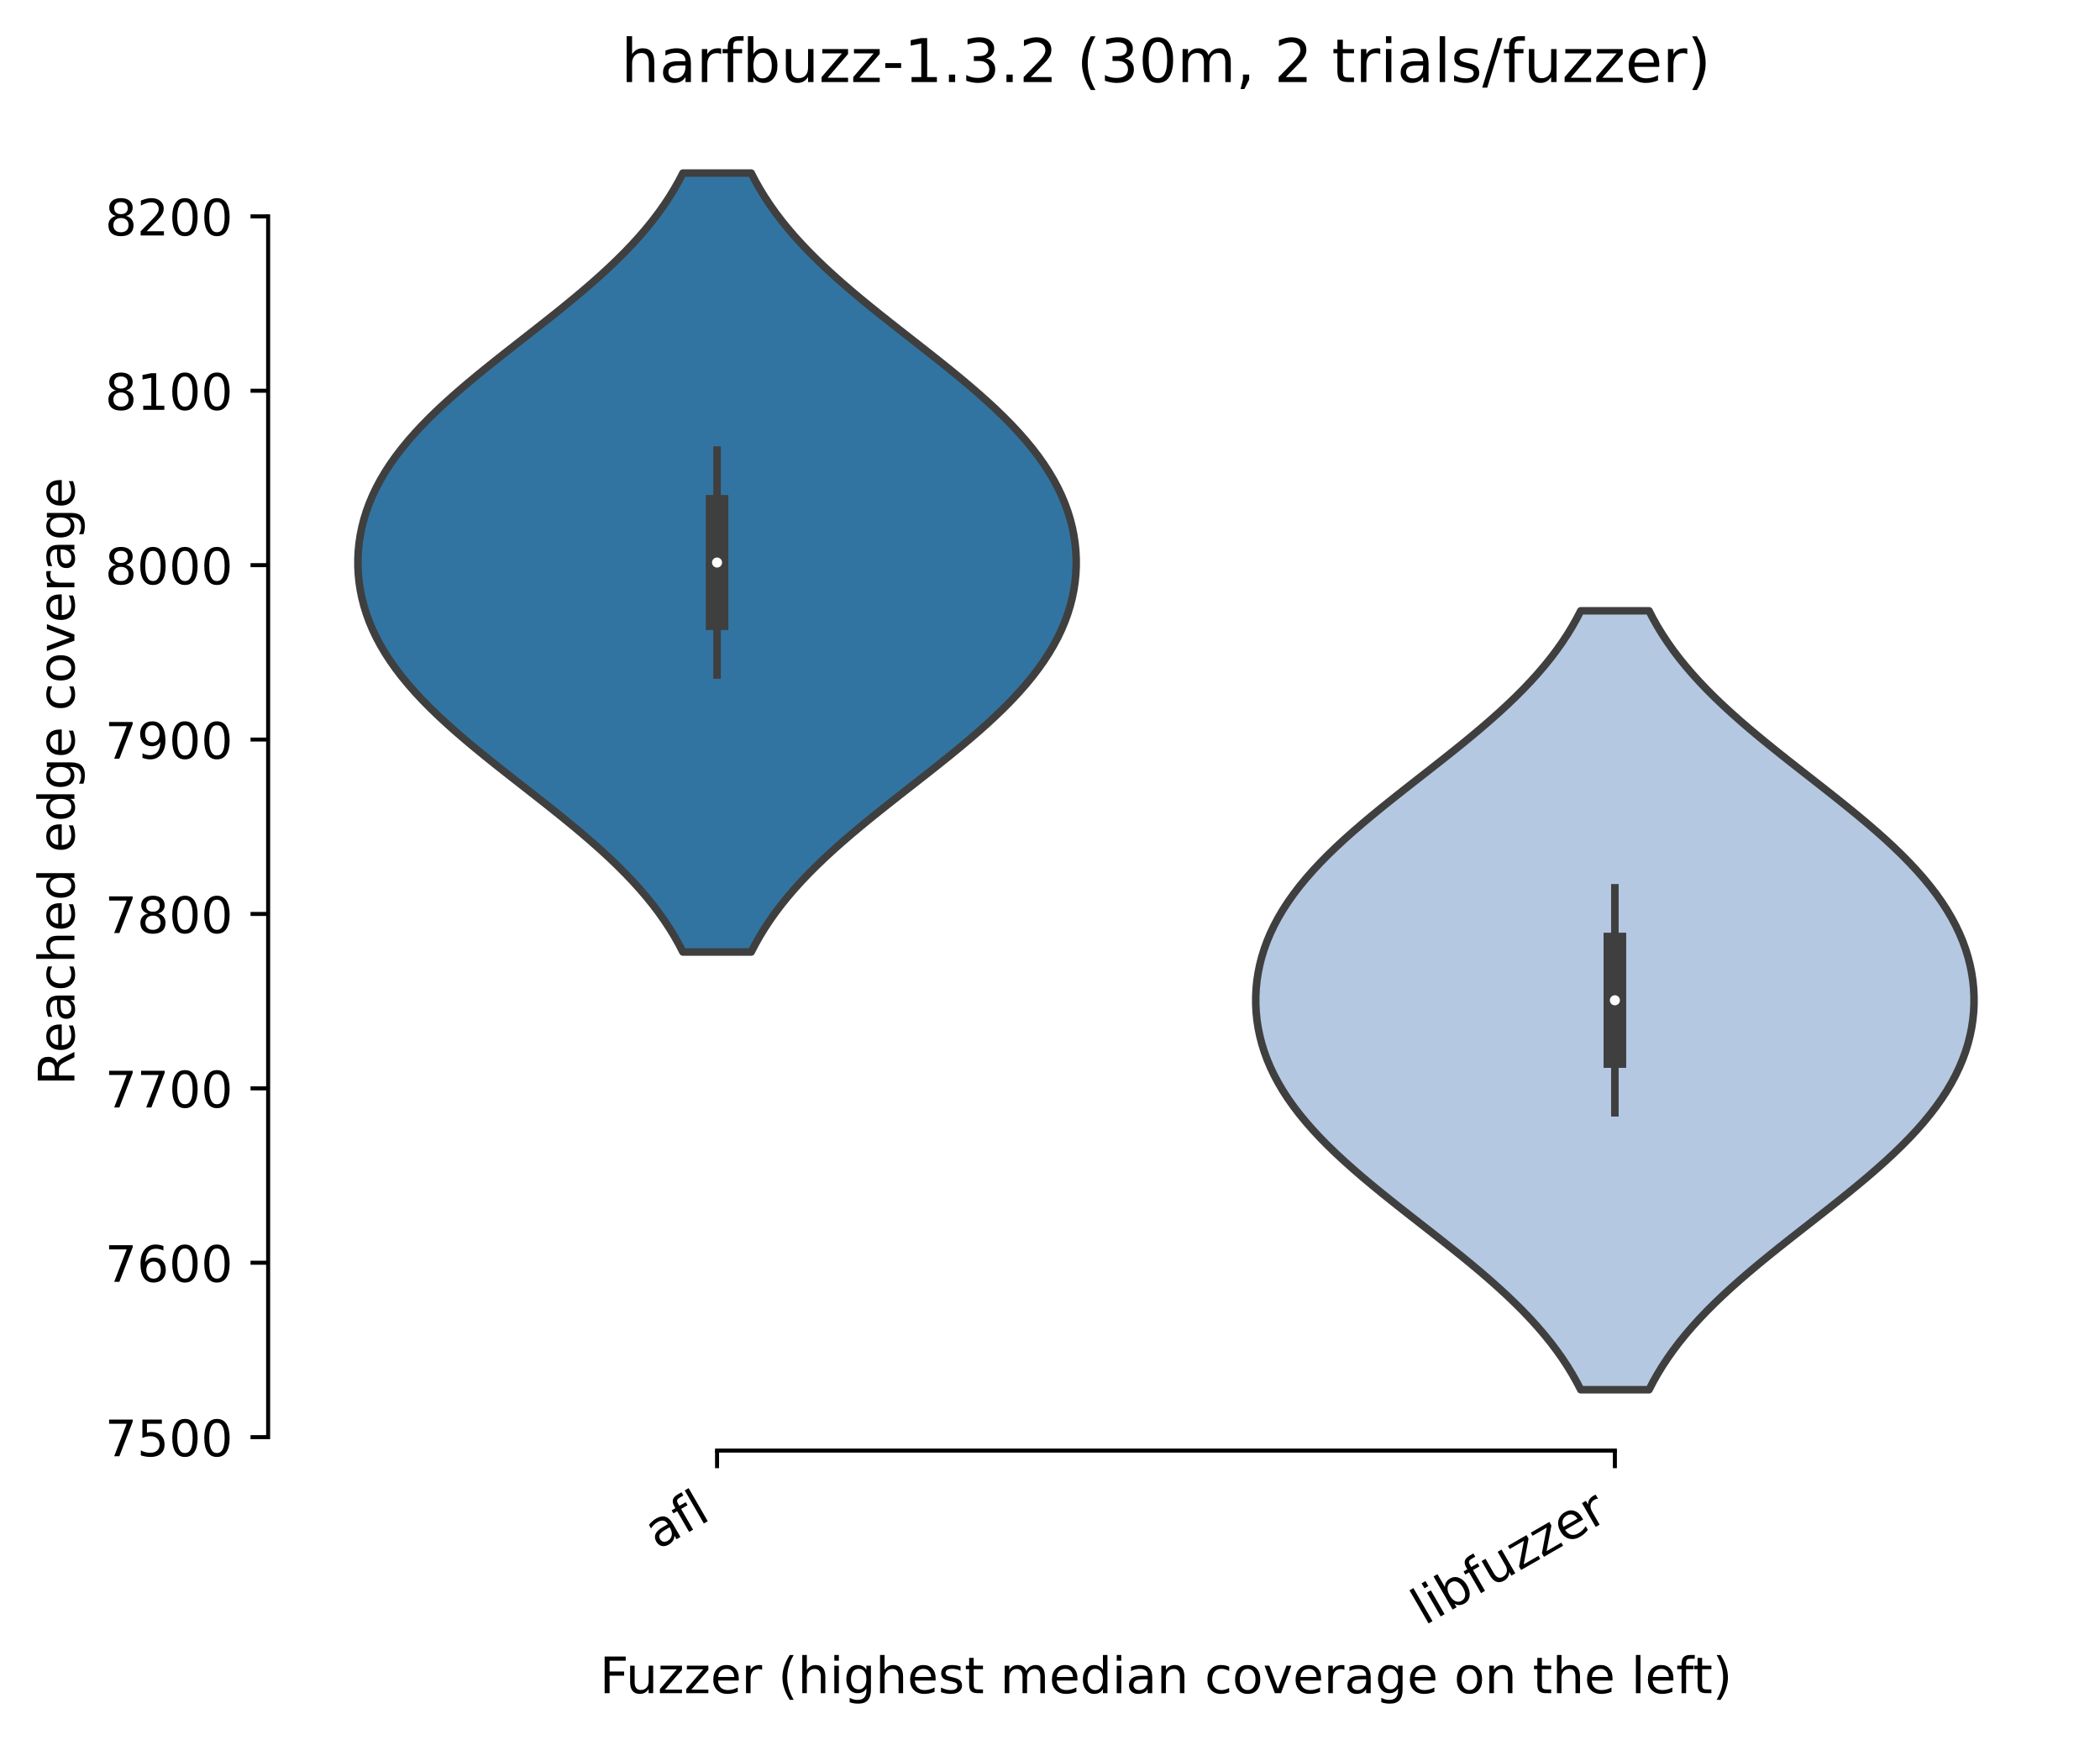 <?xml version="1.0" encoding="utf-8" standalone="no"?>
<!DOCTYPE svg PUBLIC "-//W3C//DTD SVG 1.1//EN"
  "http://www.w3.org/Graphics/SVG/1.1/DTD/svg11.dtd">
<!-- Created with matplotlib (https://matplotlib.org/) -->
<svg height="345.951pt" version="1.1" viewBox="0 0 417.648 345.951" width="417.648pt" xmlns="http://www.w3.org/2000/svg" xmlns:xlink="http://www.w3.org/1999/xlink">
 <defs>
  <style type="text/css">
*{stroke-linecap:butt;stroke-linejoin:round;}
  </style>
 </defs>
 <g id="figure_1">
  <g id="patch_1">
   <path d="M 0 345.951 
L 417.648 345.951 
L 417.648 0 
L 0 0 
z
" style="fill:#ffffff;"/>
  </g>
  <g id="axes_1">
   <g id="patch_2">
    <path d="M 53.328 288.43 
L 410.448 288.43 
L 410.448 22.318 
L 53.328 22.318 
z
" style="fill:#ffffff;"/>
   </g>
   <g id="PolyCollection_1">
    <defs>
     <path d="M 149.401 -156.657 
L 135.816 -156.657 
L 135.003 -158.221 
L 134.12 -159.786 
L 133.164 -161.35 
L 132.132 -162.915 
L 131.024 -164.479 
L 129.839 -166.044 
L 128.575 -167.608 
L 127.234 -169.173 
L 125.815 -170.737 
L 124.322 -172.301 
L 122.755 -173.866 
L 121.119 -175.43 
L 119.417 -176.995 
L 117.654 -178.559 
L 115.836 -180.124 
L 113.969 -181.688 
L 112.059 -183.253 
L 110.114 -184.817 
L 108.142 -186.381 
L 106.152 -187.946 
L 104.152 -189.51 
L 102.152 -191.075 
L 100.16 -192.639 
L 98.186 -194.204 
L 96.239 -195.768 
L 94.327 -197.333 
L 92.459 -198.897 
L 90.643 -200.462 
L 88.886 -202.026 
L 87.194 -203.59 
L 85.575 -205.155 
L 84.033 -206.719 
L 82.572 -208.284 
L 81.196 -209.848 
L 79.907 -211.413 
L 78.709 -212.977 
L 77.601 -214.542 
L 76.585 -216.106 
L 75.661 -217.67 
L 74.827 -219.235 
L 74.083 -220.799 
L 73.427 -222.364 
L 72.858 -223.928 
L 72.375 -225.493 
L 71.975 -227.057 
L 71.657 -228.622 
L 71.42 -230.186 
L 71.263 -231.75 
L 71.184 -233.315 
L 71.184 -234.879 
L 71.263 -236.444 
L 71.42 -238.008 
L 71.657 -239.573 
L 71.975 -241.137 
L 72.375 -242.702 
L 72.858 -244.266 
L 73.427 -245.831 
L 74.083 -247.395 
L 74.827 -248.959 
L 75.661 -250.524 
L 76.585 -252.088 
L 77.601 -253.653 
L 78.709 -255.217 
L 79.907 -256.782 
L 81.196 -258.346 
L 82.572 -259.911 
L 84.033 -261.475 
L 85.575 -263.039 
L 87.194 -264.604 
L 88.886 -266.168 
L 90.643 -267.733 
L 92.459 -269.297 
L 94.327 -270.862 
L 96.239 -272.426 
L 98.186 -273.991 
L 100.16 -275.555 
L 102.152 -277.119 
L 104.152 -278.684 
L 106.152 -280.248 
L 108.142 -281.813 
L 110.114 -283.377 
L 112.059 -284.942 
L 113.969 -286.506 
L 115.836 -288.071 
L 117.654 -289.635 
L 119.417 -291.2 
L 121.119 -292.764 
L 122.755 -294.328 
L 124.322 -295.893 
L 125.815 -297.457 
L 127.234 -299.022 
L 128.575 -300.586 
L 129.839 -302.151 
L 131.024 -303.715 
L 132.132 -305.28 
L 133.164 -306.844 
L 134.12 -308.408 
L 135.003 -309.973 
L 135.816 -311.537 
L 149.401 -311.537 
L 149.401 -311.537 
L 150.213 -309.973 
L 151.096 -308.408 
L 152.053 -306.844 
L 153.084 -305.28 
L 154.192 -303.715 
L 155.377 -302.151 
L 156.641 -300.586 
L 157.982 -299.022 
L 159.401 -297.457 
L 160.894 -295.893 
L 162.461 -294.328 
L 164.097 -292.764 
L 165.799 -291.2 
L 167.562 -289.635 
L 169.38 -288.071 
L 171.248 -286.506 
L 173.158 -284.942 
L 175.103 -283.377 
L 177.074 -281.813 
L 179.064 -280.248 
L 181.064 -278.684 
L 183.064 -277.119 
L 185.056 -275.555 
L 187.03 -273.991 
L 188.977 -272.426 
L 190.889 -270.862 
L 192.757 -269.297 
L 194.574 -267.733 
L 196.331 -266.168 
L 198.022 -264.604 
L 199.641 -263.039 
L 201.184 -261.475 
L 202.645 -259.911 
L 204.021 -258.346 
L 205.309 -256.782 
L 206.507 -255.217 
L 207.615 -253.653 
L 208.631 -252.088 
L 209.555 -250.524 
L 210.389 -248.959 
L 211.133 -247.395 
L 211.789 -245.831 
L 212.358 -244.266 
L 212.841 -242.702 
L 213.241 -241.137 
L 213.559 -239.573 
L 213.796 -238.008 
L 213.954 -236.444 
L 214.032 -234.879 
L 214.032 -233.315 
L 213.954 -231.75 
L 213.796 -230.186 
L 213.559 -228.622 
L 213.241 -227.057 
L 212.841 -225.493 
L 212.358 -223.928 
L 211.789 -222.364 
L 211.133 -220.799 
L 210.389 -219.235 
L 209.555 -217.67 
L 208.631 -216.106 
L 207.615 -214.542 
L 206.507 -212.977 
L 205.309 -211.413 
L 204.021 -209.848 
L 202.645 -208.284 
L 201.184 -206.719 
L 199.641 -205.155 
L 198.022 -203.59 
L 196.331 -202.026 
L 194.574 -200.462 
L 192.757 -198.897 
L 190.889 -197.333 
L 188.977 -195.768 
L 187.03 -194.204 
L 185.056 -192.639 
L 183.064 -191.075 
L 181.064 -189.51 
L 179.064 -187.946 
L 177.074 -186.381 
L 175.103 -184.817 
L 173.158 -183.253 
L 171.248 -181.688 
L 169.38 -180.124 
L 167.562 -178.559 
L 165.799 -176.995 
L 164.097 -175.43 
L 162.461 -173.866 
L 160.894 -172.301 
L 159.401 -170.737 
L 157.982 -169.173 
L 156.641 -167.608 
L 155.377 -166.044 
L 154.192 -164.479 
L 153.084 -162.915 
L 152.053 -161.35 
L 151.096 -159.786 
L 150.213 -158.221 
L 149.401 -156.657 
z
" id="m37fc91f9fb" style="stroke:#3f3f3f;stroke-width:1.5;"/>
    </defs>
    <g clip-path="url(#p2e6a44f95a)">
     <use style="fill:#3274a1;stroke:#3f3f3f;stroke-width:1.5;" x="0" xlink:href="#m37fc91f9fb" y="345.951"/>
    </g>
   </g>
   <g id="PolyCollection_2">
    <defs>
     <path d="M 327.961 -69.617 
L 314.376 -69.617 
L 313.563 -71.182 
L 312.68 -72.746 
L 311.724 -74.311 
L 310.692 -75.875 
L 309.584 -77.44 
L 308.399 -79.004 
L 307.135 -80.568 
L 305.794 -82.133 
L 304.375 -83.697 
L 302.882 -85.262 
L 301.315 -86.826 
L 299.679 -88.391 
L 297.977 -89.955 
L 296.214 -91.52 
L 294.396 -93.084 
L 292.529 -94.649 
L 290.619 -96.213 
L 288.674 -97.777 
L 286.702 -99.342 
L 284.712 -100.906 
L 282.712 -102.471 
L 280.712 -104.035 
L 278.72 -105.6 
L 276.746 -107.164 
L 274.799 -108.729 
L 272.887 -110.293 
L 271.019 -111.857 
L 269.203 -113.422 
L 267.446 -114.986 
L 265.754 -116.551 
L 264.135 -118.115 
L 262.593 -119.68 
L 261.132 -121.244 
L 259.756 -122.809 
L 258.467 -124.373 
L 257.269 -125.937 
L 256.161 -127.502 
L 255.145 -129.066 
L 254.221 -130.631 
L 253.387 -132.195 
L 252.643 -133.76 
L 251.987 -135.324 
L 251.418 -136.889 
L 250.935 -138.453 
L 250.535 -140.018 
L 250.217 -141.582 
L 249.98 -143.146 
L 249.823 -144.711 
L 249.744 -146.275 
L 249.744 -147.84 
L 249.823 -149.404 
L 249.98 -150.969 
L 250.217 -152.533 
L 250.535 -154.098 
L 250.935 -155.662 
L 251.418 -157.226 
L 251.987 -158.791 
L 252.643 -160.355 
L 253.387 -161.92 
L 254.221 -163.484 
L 255.145 -165.049 
L 256.161 -166.613 
L 257.269 -168.178 
L 258.467 -169.742 
L 259.756 -171.306 
L 261.132 -172.871 
L 262.593 -174.435 
L 264.135 -176 
L 265.754 -177.564 
L 267.446 -179.129 
L 269.203 -180.693 
L 271.019 -182.258 
L 272.887 -183.822 
L 274.799 -185.387 
L 276.746 -186.951 
L 278.72 -188.515 
L 280.712 -190.08 
L 282.712 -191.644 
L 284.712 -193.209 
L 286.702 -194.773 
L 288.674 -196.338 
L 290.619 -197.902 
L 292.529 -199.467 
L 294.396 -201.031 
L 296.214 -202.595 
L 297.977 -204.16 
L 299.679 -205.724 
L 301.315 -207.289 
L 302.882 -208.853 
L 304.375 -210.418 
L 305.794 -211.982 
L 307.135 -213.547 
L 308.399 -215.111 
L 309.584 -216.675 
L 310.692 -218.24 
L 311.724 -219.804 
L 312.68 -221.369 
L 313.563 -222.933 
L 314.376 -224.498 
L 327.961 -224.498 
L 327.961 -224.498 
L 328.773 -222.933 
L 329.656 -221.369 
L 330.613 -219.804 
L 331.644 -218.24 
L 332.752 -216.675 
L 333.937 -215.111 
L 335.201 -213.547 
L 336.542 -211.982 
L 337.961 -210.418 
L 339.454 -208.853 
L 341.021 -207.289 
L 342.657 -205.724 
L 344.359 -204.16 
L 346.122 -202.595 
L 347.94 -201.031 
L 349.808 -199.467 
L 351.718 -197.902 
L 353.663 -196.338 
L 355.634 -194.773 
L 357.624 -193.209 
L 359.624 -191.644 
L 361.624 -190.08 
L 363.616 -188.515 
L 365.59 -186.951 
L 367.537 -185.387 
L 369.449 -183.822 
L 371.317 -182.258 
L 373.134 -180.693 
L 374.891 -179.129 
L 376.582 -177.564 
L 378.201 -176 
L 379.744 -174.435 
L 381.205 -172.871 
L 382.581 -171.306 
L 383.869 -169.742 
L 385.067 -168.178 
L 386.175 -166.613 
L 387.191 -165.049 
L 388.115 -163.484 
L 388.949 -161.92 
L 389.693 -160.355 
L 390.349 -158.791 
L 390.918 -157.226 
L 391.401 -155.662 
L 391.801 -154.098 
L 392.119 -152.533 
L 392.356 -150.969 
L 392.514 -149.404 
L 392.592 -147.84 
L 392.592 -146.275 
L 392.514 -144.711 
L 392.356 -143.146 
L 392.119 -141.582 
L 391.801 -140.018 
L 391.401 -138.453 
L 390.918 -136.889 
L 390.349 -135.324 
L 389.693 -133.76 
L 388.949 -132.195 
L 388.115 -130.631 
L 387.191 -129.066 
L 386.175 -127.502 
L 385.067 -125.937 
L 383.869 -124.373 
L 382.581 -122.809 
L 381.205 -121.244 
L 379.744 -119.68 
L 378.201 -118.115 
L 376.582 -116.551 
L 374.891 -114.986 
L 373.134 -113.422 
L 371.317 -111.857 
L 369.449 -110.293 
L 367.537 -108.729 
L 365.59 -107.164 
L 363.616 -105.6 
L 361.624 -104.035 
L 359.624 -102.471 
L 357.624 -100.906 
L 355.634 -99.342 
L 353.663 -97.777 
L 351.718 -96.213 
L 349.808 -94.649 
L 347.94 -93.084 
L 346.122 -91.52 
L 344.359 -89.955 
L 342.657 -88.391 
L 341.021 -86.826 
L 339.454 -85.262 
L 337.961 -83.697 
L 336.542 -82.133 
L 335.201 -80.568 
L 333.937 -79.004 
L 332.752 -77.44 
L 331.644 -75.875 
L 330.613 -74.311 
L 329.656 -72.746 
L 328.773 -71.182 
L 327.961 -69.617 
z
" id="m66185150ce" style="stroke:#3f3f3f;stroke-width:1.5;"/>
    </defs>
    <g clip-path="url(#p2e6a44f95a)">
     <use style="fill:#b5c8e1;stroke:#3f3f3f;stroke-width:1.5;" x="0" xlink:href="#m66185150ce" y="345.951"/>
    </g>
   </g>
   <g id="matplotlib.axis_1">
    <g id="xtick_1">
     <g id="line2d_1">
      <defs>
       <path d="M 0 0 
L 0 3.5 
" id="m08ae20bb56" style="stroke:#000000;stroke-width:0.8;"/>
      </defs>
      <g>
       <use style="stroke:#000000;stroke-width:0.8;" x="142.608" xlink:href="#m08ae20bb56" y="288.43"/>
      </g>
     </g>
     <g id="text_1">
      <!-- afl -->
      <defs>
       <path d="M 34.281 27.484 
Q 23.391 27.484 19.188 25 
Q 14.984 22.516 14.984 16.5 
Q 14.984 11.719 18.141 8.906 
Q 21.297 6.109 26.703 6.109 
Q 34.188 6.109 38.703 11.406 
Q 43.219 16.703 43.219 25.484 
L 43.219 27.484 
z
M 52.203 31.203 
L 52.203 0 
L 43.219 0 
L 43.219 8.297 
Q 40.141 3.328 35.547 0.953 
Q 30.953 -1.422 24.312 -1.422 
Q 15.922 -1.422 10.953 3.297 
Q 6 8.016 6 15.922 
Q 6 25.141 12.172 29.828 
Q 18.359 34.516 30.609 34.516 
L 43.219 34.516 
L 43.219 35.406 
Q 43.219 41.609 39.141 45 
Q 35.062 48.391 27.688 48.391 
Q 23 48.391 18.547 47.266 
Q 14.109 46.141 10.016 43.891 
L 10.016 52.203 
Q 14.938 54.109 19.578 55.047 
Q 24.219 56 28.609 56 
Q 40.484 56 46.344 49.844 
Q 52.203 43.703 52.203 31.203 
z
" id="DejaVuSans-97"/>
       <path d="M 37.109 75.984 
L 37.109 68.5 
L 28.516 68.5 
Q 23.688 68.5 21.797 66.547 
Q 19.922 64.594 19.922 59.516 
L 19.922 54.688 
L 34.719 54.688 
L 34.719 47.703 
L 19.922 47.703 
L 19.922 0 
L 10.891 0 
L 10.891 47.703 
L 2.297 47.703 
L 2.297 54.688 
L 10.891 54.688 
L 10.891 58.5 
Q 10.891 67.625 15.141 71.797 
Q 19.391 75.984 28.609 75.984 
z
" id="DejaVuSans-102"/>
       <path d="M 9.422 75.984 
L 18.406 75.984 
L 18.406 0 
L 9.422 0 
z
" id="DejaVuSans-108"/>
      </defs>
      <g transform="translate(130.807 308.224)rotate(-30)scale(0.1 -0.1)">
       <use xlink:href="#DejaVuSans-97"/>
       <use x="61.279" xlink:href="#DejaVuSans-102"/>
       <use x="96.484" xlink:href="#DejaVuSans-108"/>
      </g>
     </g>
    </g>
    <g id="xtick_2">
     <g id="line2d_2">
      <g>
       <use style="stroke:#000000;stroke-width:0.8;" x="321.168" xlink:href="#m08ae20bb56" y="288.43"/>
      </g>
     </g>
     <g id="text_2">
      <!-- libfuzzer -->
      <defs>
       <path d="M 9.422 54.688 
L 18.406 54.688 
L 18.406 0 
L 9.422 0 
z
M 9.422 75.984 
L 18.406 75.984 
L 18.406 64.594 
L 9.422 64.594 
z
" id="DejaVuSans-105"/>
       <path d="M 48.688 27.297 
Q 48.688 37.203 44.609 42.844 
Q 40.531 48.484 33.406 48.484 
Q 26.266 48.484 22.188 42.844 
Q 18.109 37.203 18.109 27.297 
Q 18.109 17.391 22.188 11.75 
Q 26.266 6.109 33.406 6.109 
Q 40.531 6.109 44.609 11.75 
Q 48.688 17.391 48.688 27.297 
z
M 18.109 46.391 
Q 20.953 51.266 25.266 53.625 
Q 29.594 56 35.594 56 
Q 45.562 56 51.781 48.094 
Q 58.016 40.188 58.016 27.297 
Q 58.016 14.406 51.781 6.484 
Q 45.562 -1.422 35.594 -1.422 
Q 29.594 -1.422 25.266 0.953 
Q 20.953 3.328 18.109 8.203 
L 18.109 0 
L 9.078 0 
L 9.078 75.984 
L 18.109 75.984 
z
" id="DejaVuSans-98"/>
       <path d="M 8.5 21.578 
L 8.5 54.688 
L 17.484 54.688 
L 17.484 21.922 
Q 17.484 14.156 20.5 10.266 
Q 23.531 6.391 29.594 6.391 
Q 36.859 6.391 41.078 11.031 
Q 45.312 15.672 45.312 23.688 
L 45.312 54.688 
L 54.297 54.688 
L 54.297 0 
L 45.312 0 
L 45.312 8.406 
Q 42.047 3.422 37.719 1 
Q 33.406 -1.422 27.688 -1.422 
Q 18.266 -1.422 13.375 4.438 
Q 8.5 10.297 8.5 21.578 
z
M 31.109 56 
z
" id="DejaVuSans-117"/>
       <path d="M 5.516 54.688 
L 48.188 54.688 
L 48.188 46.484 
L 14.406 7.172 
L 48.188 7.172 
L 48.188 0 
L 4.297 0 
L 4.297 8.203 
L 38.094 47.516 
L 5.516 47.516 
z
" id="DejaVuSans-122"/>
       <path d="M 56.203 29.594 
L 56.203 25.203 
L 14.891 25.203 
Q 15.484 15.922 20.484 11.062 
Q 25.484 6.203 34.422 6.203 
Q 39.594 6.203 44.453 7.469 
Q 49.312 8.734 54.109 11.281 
L 54.109 2.781 
Q 49.266 0.734 44.188 -0.344 
Q 39.109 -1.422 33.891 -1.422 
Q 20.797 -1.422 13.156 6.188 
Q 5.516 13.812 5.516 26.812 
Q 5.516 40.234 12.766 48.109 
Q 20.016 56 32.328 56 
Q 43.359 56 49.781 48.891 
Q 56.203 41.797 56.203 29.594 
z
M 47.219 32.234 
Q 47.125 39.594 43.094 43.984 
Q 39.062 48.391 32.422 48.391 
Q 24.906 48.391 20.391 44.141 
Q 15.875 39.891 15.188 32.172 
z
" id="DejaVuSans-101"/>
       <path d="M 41.109 46.297 
Q 39.594 47.172 37.812 47.578 
Q 36.031 48 33.891 48 
Q 26.266 48 22.188 43.047 
Q 18.109 38.094 18.109 28.812 
L 18.109 0 
L 9.078 0 
L 9.078 54.688 
L 18.109 54.688 
L 18.109 46.188 
Q 20.953 51.172 25.484 53.578 
Q 30.031 56 36.531 56 
Q 37.453 56 38.578 55.875 
Q 39.703 55.766 41.062 55.516 
z
" id="DejaVuSans-114"/>
      </defs>
      <g transform="translate(283.302 323.272)rotate(-30)scale(0.1 -0.1)">
       <use xlink:href="#DejaVuSans-108"/>
       <use x="27.783" xlink:href="#DejaVuSans-105"/>
       <use x="55.566" xlink:href="#DejaVuSans-98"/>
       <use x="119.043" xlink:href="#DejaVuSans-102"/>
       <use x="154.248" xlink:href="#DejaVuSans-117"/>
       <use x="217.627" xlink:href="#DejaVuSans-122"/>
       <use x="270.117" xlink:href="#DejaVuSans-122"/>
       <use x="322.607" xlink:href="#DejaVuSans-101"/>
       <use x="384.131" xlink:href="#DejaVuSans-114"/>
      </g>
     </g>
    </g>
    <g id="text_3">
     <!-- Fuzzer (highest median coverage on the left) -->
     <defs>
      <path d="M 9.812 72.906 
L 51.703 72.906 
L 51.703 64.594 
L 19.672 64.594 
L 19.672 43.109 
L 48.578 43.109 
L 48.578 34.812 
L 19.672 34.812 
L 19.672 0 
L 9.812 0 
z
" id="DejaVuSans-70"/>
      <path id="DejaVuSans-32"/>
      <path d="M 31 75.875 
Q 24.469 64.656 21.281 53.656 
Q 18.109 42.672 18.109 31.391 
Q 18.109 20.125 21.312 9.062 
Q 24.516 -2 31 -13.188 
L 23.188 -13.188 
Q 15.875 -1.703 12.234 9.375 
Q 8.594 20.453 8.594 31.391 
Q 8.594 42.281 12.203 53.312 
Q 15.828 64.359 23.188 75.875 
z
" id="DejaVuSans-40"/>
      <path d="M 54.891 33.016 
L 54.891 0 
L 45.906 0 
L 45.906 32.719 
Q 45.906 40.484 42.875 44.328 
Q 39.844 48.188 33.797 48.188 
Q 26.516 48.188 22.312 43.547 
Q 18.109 38.922 18.109 30.906 
L 18.109 0 
L 9.078 0 
L 9.078 75.984 
L 18.109 75.984 
L 18.109 46.188 
Q 21.344 51.125 25.703 53.562 
Q 30.078 56 35.797 56 
Q 45.219 56 50.047 50.172 
Q 54.891 44.344 54.891 33.016 
z
" id="DejaVuSans-104"/>
      <path d="M 45.406 27.984 
Q 45.406 37.75 41.375 43.109 
Q 37.359 48.484 30.078 48.484 
Q 22.859 48.484 18.828 43.109 
Q 14.797 37.75 14.797 27.984 
Q 14.797 18.266 18.828 12.891 
Q 22.859 7.516 30.078 7.516 
Q 37.359 7.516 41.375 12.891 
Q 45.406 18.266 45.406 27.984 
z
M 54.391 6.781 
Q 54.391 -7.172 48.188 -13.984 
Q 42 -20.797 29.203 -20.797 
Q 24.469 -20.797 20.266 -20.094 
Q 16.062 -19.391 12.109 -17.922 
L 12.109 -9.188 
Q 16.062 -11.328 19.922 -12.344 
Q 23.781 -13.375 27.781 -13.375 
Q 36.625 -13.375 41.016 -8.766 
Q 45.406 -4.156 45.406 5.172 
L 45.406 9.625 
Q 42.625 4.781 38.281 2.391 
Q 33.938 0 27.875 0 
Q 17.828 0 11.672 7.656 
Q 5.516 15.328 5.516 27.984 
Q 5.516 40.672 11.672 48.328 
Q 17.828 56 27.875 56 
Q 33.938 56 38.281 53.609 
Q 42.625 51.219 45.406 46.391 
L 45.406 54.688 
L 54.391 54.688 
z
" id="DejaVuSans-103"/>
      <path d="M 44.281 53.078 
L 44.281 44.578 
Q 40.484 46.531 36.375 47.5 
Q 32.281 48.484 27.875 48.484 
Q 21.188 48.484 17.844 46.438 
Q 14.5 44.391 14.5 40.281 
Q 14.5 37.156 16.891 35.375 
Q 19.281 33.594 26.516 31.984 
L 29.594 31.297 
Q 39.156 29.25 43.188 25.516 
Q 47.219 21.781 47.219 15.094 
Q 47.219 7.469 41.188 3.016 
Q 35.156 -1.422 24.609 -1.422 
Q 20.219 -1.422 15.453 -0.562 
Q 10.688 0.297 5.422 2 
L 5.422 11.281 
Q 10.406 8.688 15.234 7.391 
Q 20.062 6.109 24.812 6.109 
Q 31.156 6.109 34.562 8.281 
Q 37.984 10.453 37.984 14.406 
Q 37.984 18.062 35.516 20.016 
Q 33.062 21.969 24.703 23.781 
L 21.578 24.516 
Q 13.234 26.266 9.516 29.906 
Q 5.812 33.547 5.812 39.891 
Q 5.812 47.609 11.281 51.797 
Q 16.75 56 26.812 56 
Q 31.781 56 36.172 55.266 
Q 40.578 54.547 44.281 53.078 
z
" id="DejaVuSans-115"/>
      <path d="M 18.312 70.219 
L 18.312 54.688 
L 36.812 54.688 
L 36.812 47.703 
L 18.312 47.703 
L 18.312 18.016 
Q 18.312 11.328 20.141 9.422 
Q 21.969 7.516 27.594 7.516 
L 36.812 7.516 
L 36.812 0 
L 27.594 0 
Q 17.188 0 13.234 3.875 
Q 9.281 7.766 9.281 18.016 
L 9.281 47.703 
L 2.688 47.703 
L 2.688 54.688 
L 9.281 54.688 
L 9.281 70.219 
z
" id="DejaVuSans-116"/>
      <path d="M 52 44.188 
Q 55.375 50.25 60.062 53.125 
Q 64.75 56 71.094 56 
Q 79.641 56 84.281 50.016 
Q 88.922 44.047 88.922 33.016 
L 88.922 0 
L 79.891 0 
L 79.891 32.719 
Q 79.891 40.578 77.094 44.375 
Q 74.312 48.188 68.609 48.188 
Q 61.625 48.188 57.562 43.547 
Q 53.516 38.922 53.516 30.906 
L 53.516 0 
L 44.484 0 
L 44.484 32.719 
Q 44.484 40.625 41.703 44.406 
Q 38.922 48.188 33.109 48.188 
Q 26.219 48.188 22.156 43.531 
Q 18.109 38.875 18.109 30.906 
L 18.109 0 
L 9.078 0 
L 9.078 54.688 
L 18.109 54.688 
L 18.109 46.188 
Q 21.188 51.219 25.484 53.609 
Q 29.781 56 35.688 56 
Q 41.656 56 45.828 52.969 
Q 50 49.953 52 44.188 
z
" id="DejaVuSans-109"/>
      <path d="M 45.406 46.391 
L 45.406 75.984 
L 54.391 75.984 
L 54.391 0 
L 45.406 0 
L 45.406 8.203 
Q 42.578 3.328 38.25 0.953 
Q 33.938 -1.422 27.875 -1.422 
Q 17.969 -1.422 11.734 6.484 
Q 5.516 14.406 5.516 27.297 
Q 5.516 40.188 11.734 48.094 
Q 17.969 56 27.875 56 
Q 33.938 56 38.25 53.625 
Q 42.578 51.266 45.406 46.391 
z
M 14.797 27.297 
Q 14.797 17.391 18.875 11.75 
Q 22.953 6.109 30.078 6.109 
Q 37.203 6.109 41.297 11.75 
Q 45.406 17.391 45.406 27.297 
Q 45.406 37.203 41.297 42.844 
Q 37.203 48.484 30.078 48.484 
Q 22.953 48.484 18.875 42.844 
Q 14.797 37.203 14.797 27.297 
z
" id="DejaVuSans-100"/>
      <path d="M 54.891 33.016 
L 54.891 0 
L 45.906 0 
L 45.906 32.719 
Q 45.906 40.484 42.875 44.328 
Q 39.844 48.188 33.797 48.188 
Q 26.516 48.188 22.312 43.547 
Q 18.109 38.922 18.109 30.906 
L 18.109 0 
L 9.078 0 
L 9.078 54.688 
L 18.109 54.688 
L 18.109 46.188 
Q 21.344 51.125 25.703 53.562 
Q 30.078 56 35.797 56 
Q 45.219 56 50.047 50.172 
Q 54.891 44.344 54.891 33.016 
z
" id="DejaVuSans-110"/>
      <path d="M 48.781 52.594 
L 48.781 44.188 
Q 44.969 46.297 41.141 47.344 
Q 37.312 48.391 33.406 48.391 
Q 24.656 48.391 19.812 42.844 
Q 14.984 37.312 14.984 27.297 
Q 14.984 17.281 19.812 11.734 
Q 24.656 6.203 33.406 6.203 
Q 37.312 6.203 41.141 7.25 
Q 44.969 8.297 48.781 10.406 
L 48.781 2.094 
Q 45.016 0.344 40.984 -0.531 
Q 36.969 -1.422 32.422 -1.422 
Q 20.062 -1.422 12.781 6.344 
Q 5.516 14.109 5.516 27.297 
Q 5.516 40.672 12.859 48.328 
Q 20.219 56 33.016 56 
Q 37.156 56 41.109 55.141 
Q 45.062 54.297 48.781 52.594 
z
" id="DejaVuSans-99"/>
      <path d="M 30.609 48.391 
Q 23.391 48.391 19.188 42.75 
Q 14.984 37.109 14.984 27.297 
Q 14.984 17.484 19.156 11.844 
Q 23.344 6.203 30.609 6.203 
Q 37.797 6.203 41.984 11.859 
Q 46.188 17.531 46.188 27.297 
Q 46.188 37.016 41.984 42.703 
Q 37.797 48.391 30.609 48.391 
z
M 30.609 56 
Q 42.328 56 49.016 48.375 
Q 55.719 40.766 55.719 27.297 
Q 55.719 13.875 49.016 6.219 
Q 42.328 -1.422 30.609 -1.422 
Q 18.844 -1.422 12.172 6.219 
Q 5.516 13.875 5.516 27.297 
Q 5.516 40.766 12.172 48.375 
Q 18.844 56 30.609 56 
z
" id="DejaVuSans-111"/>
      <path d="M 2.984 54.688 
L 12.5 54.688 
L 29.594 8.797 
L 46.688 54.688 
L 56.203 54.688 
L 35.688 0 
L 23.484 0 
z
" id="DejaVuSans-118"/>
      <path d="M 8.016 75.875 
L 15.828 75.875 
Q 23.141 64.359 26.781 53.312 
Q 30.422 42.281 30.422 31.391 
Q 30.422 20.453 26.781 9.375 
Q 23.141 -1.703 15.828 -13.188 
L 8.016 -13.188 
Q 14.5 -2 17.703 9.062 
Q 20.906 20.125 20.906 31.391 
Q 20.906 42.672 17.703 53.656 
Q 14.5 64.656 8.016 75.875 
z
" id="DejaVuSans-41"/>
     </defs>
     <g transform="translate(119.27 336.672)scale(0.1 -0.1)">
      <use xlink:href="#DejaVuSans-70"/>
      <use x="52.02" xlink:href="#DejaVuSans-117"/>
      <use x="115.398" xlink:href="#DejaVuSans-122"/>
      <use x="167.889" xlink:href="#DejaVuSans-122"/>
      <use x="220.379" xlink:href="#DejaVuSans-101"/>
      <use x="281.902" xlink:href="#DejaVuSans-114"/>
      <use x="323.016" xlink:href="#DejaVuSans-32"/>
      <use x="354.803" xlink:href="#DejaVuSans-40"/>
      <use x="393.816" xlink:href="#DejaVuSans-104"/>
      <use x="457.195" xlink:href="#DejaVuSans-105"/>
      <use x="484.979" xlink:href="#DejaVuSans-103"/>
      <use x="548.455" xlink:href="#DejaVuSans-104"/>
      <use x="611.834" xlink:href="#DejaVuSans-101"/>
      <use x="673.357" xlink:href="#DejaVuSans-115"/>
      <use x="725.457" xlink:href="#DejaVuSans-116"/>
      <use x="764.666" xlink:href="#DejaVuSans-32"/>
      <use x="796.453" xlink:href="#DejaVuSans-109"/>
      <use x="893.865" xlink:href="#DejaVuSans-101"/>
      <use x="955.389" xlink:href="#DejaVuSans-100"/>
      <use x="1018.865" xlink:href="#DejaVuSans-105"/>
      <use x="1046.648" xlink:href="#DejaVuSans-97"/>
      <use x="1107.928" xlink:href="#DejaVuSans-110"/>
      <use x="1171.307" xlink:href="#DejaVuSans-32"/>
      <use x="1203.094" xlink:href="#DejaVuSans-99"/>
      <use x="1258.074" xlink:href="#DejaVuSans-111"/>
      <use x="1319.256" xlink:href="#DejaVuSans-118"/>
      <use x="1378.436" xlink:href="#DejaVuSans-101"/>
      <use x="1439.959" xlink:href="#DejaVuSans-114"/>
      <use x="1481.072" xlink:href="#DejaVuSans-97"/>
      <use x="1542.352" xlink:href="#DejaVuSans-103"/>
      <use x="1605.828" xlink:href="#DejaVuSans-101"/>
      <use x="1667.352" xlink:href="#DejaVuSans-32"/>
      <use x="1699.139" xlink:href="#DejaVuSans-111"/>
      <use x="1760.32" xlink:href="#DejaVuSans-110"/>
      <use x="1823.699" xlink:href="#DejaVuSans-32"/>
      <use x="1855.486" xlink:href="#DejaVuSans-116"/>
      <use x="1894.695" xlink:href="#DejaVuSans-104"/>
      <use x="1958.074" xlink:href="#DejaVuSans-101"/>
      <use x="2019.598" xlink:href="#DejaVuSans-32"/>
      <use x="2051.385" xlink:href="#DejaVuSans-108"/>
      <use x="2079.168" xlink:href="#DejaVuSans-101"/>
      <use x="2140.691" xlink:href="#DejaVuSans-102"/>
      <use x="2174.146" xlink:href="#DejaVuSans-116"/>
      <use x="2213.355" xlink:href="#DejaVuSans-41"/>
     </g>
    </g>
   </g>
   <g id="matplotlib.axis_2">
    <g id="ytick_1">
     <g id="line2d_3">
      <defs>
       <path d="M 0 0 
L -3.5 0 
" id="m581f27bcd7" style="stroke:#000000;stroke-width:0.8;"/>
      </defs>
      <g>
       <use style="stroke:#000000;stroke-width:0.8;" x="53.328" xlink:href="#m581f27bcd7" y="285.76"/>
      </g>
     </g>
     <g id="text_4">
      <!-- 7500 -->
      <defs>
       <path d="M 8.203 72.906 
L 55.078 72.906 
L 55.078 68.703 
L 28.609 0 
L 18.312 0 
L 43.219 64.594 
L 8.203 64.594 
z
" id="DejaVuSans-55"/>
       <path d="M 10.797 72.906 
L 49.516 72.906 
L 49.516 64.594 
L 19.828 64.594 
L 19.828 46.734 
Q 21.969 47.469 24.109 47.828 
Q 26.266 48.188 28.422 48.188 
Q 40.625 48.188 47.75 41.5 
Q 54.891 34.812 54.891 23.391 
Q 54.891 11.625 47.562 5.094 
Q 40.234 -1.422 26.906 -1.422 
Q 22.312 -1.422 17.547 -0.641 
Q 12.797 0.141 7.719 1.703 
L 7.719 11.625 
Q 12.109 9.234 16.797 8.062 
Q 21.484 6.891 26.703 6.891 
Q 35.156 6.891 40.078 11.328 
Q 45.016 15.766 45.016 23.391 
Q 45.016 31 40.078 35.438 
Q 35.156 39.891 26.703 39.891 
Q 22.75 39.891 18.812 39.016 
Q 14.891 38.141 10.797 36.281 
z
" id="DejaVuSans-53"/>
       <path d="M 31.781 66.406 
Q 24.172 66.406 20.328 58.906 
Q 16.5 51.422 16.5 36.375 
Q 16.5 21.391 20.328 13.891 
Q 24.172 6.391 31.781 6.391 
Q 39.453 6.391 43.281 13.891 
Q 47.125 21.391 47.125 36.375 
Q 47.125 51.422 43.281 58.906 
Q 39.453 66.406 31.781 66.406 
z
M 31.781 74.219 
Q 44.047 74.219 50.516 64.516 
Q 56.984 54.828 56.984 36.375 
Q 56.984 17.969 50.516 8.266 
Q 44.047 -1.422 31.781 -1.422 
Q 19.531 -1.422 13.062 8.266 
Q 6.594 17.969 6.594 36.375 
Q 6.594 54.828 13.062 64.516 
Q 19.531 74.219 31.781 74.219 
z
" id="DejaVuSans-48"/>
      </defs>
      <g transform="translate(20.878 289.559)scale(0.1 -0.1)">
       <use xlink:href="#DejaVuSans-55"/>
       <use x="63.623" xlink:href="#DejaVuSans-53"/>
       <use x="127.246" xlink:href="#DejaVuSans-48"/>
       <use x="190.869" xlink:href="#DejaVuSans-48"/>
      </g>
     </g>
    </g>
    <g id="ytick_2">
     <g id="line2d_4">
      <g>
       <use style="stroke:#000000;stroke-width:0.8;" x="53.328" xlink:href="#m581f27bcd7" y="251.083"/>
      </g>
     </g>
     <g id="text_5">
      <!-- 7600 -->
      <defs>
       <path d="M 33.016 40.375 
Q 26.375 40.375 22.484 35.828 
Q 18.609 31.297 18.609 23.391 
Q 18.609 15.531 22.484 10.953 
Q 26.375 6.391 33.016 6.391 
Q 39.656 6.391 43.531 10.953 
Q 47.406 15.531 47.406 23.391 
Q 47.406 31.297 43.531 35.828 
Q 39.656 40.375 33.016 40.375 
z
M 52.594 71.297 
L 52.594 62.312 
Q 48.875 64.062 45.094 64.984 
Q 41.312 65.922 37.594 65.922 
Q 27.828 65.922 22.672 59.328 
Q 17.531 52.734 16.797 39.406 
Q 19.672 43.656 24.016 45.922 
Q 28.375 48.188 33.594 48.188 
Q 44.578 48.188 50.953 41.516 
Q 57.328 34.859 57.328 23.391 
Q 57.328 12.156 50.688 5.359 
Q 44.047 -1.422 33.016 -1.422 
Q 20.359 -1.422 13.672 8.266 
Q 6.984 17.969 6.984 36.375 
Q 6.984 53.656 15.188 63.938 
Q 23.391 74.219 37.203 74.219 
Q 40.922 74.219 44.703 73.484 
Q 48.484 72.75 52.594 71.297 
z
" id="DejaVuSans-54"/>
      </defs>
      <g transform="translate(20.878 254.882)scale(0.1 -0.1)">
       <use xlink:href="#DejaVuSans-55"/>
       <use x="63.623" xlink:href="#DejaVuSans-54"/>
       <use x="127.246" xlink:href="#DejaVuSans-48"/>
       <use x="190.869" xlink:href="#DejaVuSans-48"/>
      </g>
     </g>
    </g>
    <g id="ytick_3">
     <g id="line2d_5">
      <g>
       <use style="stroke:#000000;stroke-width:0.8;" x="53.328" xlink:href="#m581f27bcd7" y="216.406"/>
      </g>
     </g>
     <g id="text_6">
      <!-- 7700 -->
      <g transform="translate(20.878 220.205)scale(0.1 -0.1)">
       <use xlink:href="#DejaVuSans-55"/>
       <use x="63.623" xlink:href="#DejaVuSans-55"/>
       <use x="127.246" xlink:href="#DejaVuSans-48"/>
       <use x="190.869" xlink:href="#DejaVuSans-48"/>
      </g>
     </g>
    </g>
    <g id="ytick_4">
     <g id="line2d_6">
      <g>
       <use style="stroke:#000000;stroke-width:0.8;" x="53.328" xlink:href="#m581f27bcd7" y="181.729"/>
      </g>
     </g>
     <g id="text_7">
      <!-- 7800 -->
      <defs>
       <path d="M 31.781 34.625 
Q 24.75 34.625 20.719 30.859 
Q 16.703 27.094 16.703 20.516 
Q 16.703 13.922 20.719 10.156 
Q 24.75 6.391 31.781 6.391 
Q 38.812 6.391 42.859 10.172 
Q 46.922 13.969 46.922 20.516 
Q 46.922 27.094 42.891 30.859 
Q 38.875 34.625 31.781 34.625 
z
M 21.922 38.812 
Q 15.578 40.375 12.031 44.719 
Q 8.5 49.078 8.5 55.328 
Q 8.5 64.062 14.719 69.141 
Q 20.953 74.219 31.781 74.219 
Q 42.672 74.219 48.875 69.141 
Q 55.078 64.062 55.078 55.328 
Q 55.078 49.078 51.531 44.719 
Q 48 40.375 41.703 38.812 
Q 48.828 37.156 52.797 32.312 
Q 56.781 27.484 56.781 20.516 
Q 56.781 9.906 50.312 4.234 
Q 43.844 -1.422 31.781 -1.422 
Q 19.734 -1.422 13.25 4.234 
Q 6.781 9.906 6.781 20.516 
Q 6.781 27.484 10.781 32.312 
Q 14.797 37.156 21.922 38.812 
z
M 18.312 54.391 
Q 18.312 48.734 21.844 45.562 
Q 25.391 42.391 31.781 42.391 
Q 38.141 42.391 41.719 45.562 
Q 45.312 48.734 45.312 54.391 
Q 45.312 60.062 41.719 63.234 
Q 38.141 66.406 31.781 66.406 
Q 25.391 66.406 21.844 63.234 
Q 18.312 60.062 18.312 54.391 
z
" id="DejaVuSans-56"/>
      </defs>
      <g transform="translate(20.878 185.528)scale(0.1 -0.1)">
       <use xlink:href="#DejaVuSans-55"/>
       <use x="63.623" xlink:href="#DejaVuSans-56"/>
       <use x="127.246" xlink:href="#DejaVuSans-48"/>
       <use x="190.869" xlink:href="#DejaVuSans-48"/>
      </g>
     </g>
    </g>
    <g id="ytick_5">
     <g id="line2d_7">
      <g>
       <use style="stroke:#000000;stroke-width:0.8;" x="53.328" xlink:href="#m581f27bcd7" y="147.052"/>
      </g>
     </g>
     <g id="text_8">
      <!-- 7900 -->
      <defs>
       <path d="M 10.984 1.516 
L 10.984 10.5 
Q 14.703 8.734 18.5 7.812 
Q 22.312 6.891 25.984 6.891 
Q 35.75 6.891 40.891 13.453 
Q 46.047 20.016 46.781 33.406 
Q 43.953 29.203 39.594 26.953 
Q 35.25 24.703 29.984 24.703 
Q 19.047 24.703 12.672 31.312 
Q 6.297 37.938 6.297 49.422 
Q 6.297 60.641 12.938 67.422 
Q 19.578 74.219 30.609 74.219 
Q 43.266 74.219 49.922 64.516 
Q 56.594 54.828 56.594 36.375 
Q 56.594 19.141 48.406 8.859 
Q 40.234 -1.422 26.422 -1.422 
Q 22.703 -1.422 18.891 -0.688 
Q 15.094 0.047 10.984 1.516 
z
M 30.609 32.422 
Q 37.25 32.422 41.125 36.953 
Q 45.016 41.5 45.016 49.422 
Q 45.016 57.281 41.125 61.844 
Q 37.25 66.406 30.609 66.406 
Q 23.969 66.406 20.094 61.844 
Q 16.219 57.281 16.219 49.422 
Q 16.219 41.5 20.094 36.953 
Q 23.969 32.422 30.609 32.422 
z
" id="DejaVuSans-57"/>
      </defs>
      <g transform="translate(20.878 150.851)scale(0.1 -0.1)">
       <use xlink:href="#DejaVuSans-55"/>
       <use x="63.623" xlink:href="#DejaVuSans-57"/>
       <use x="127.246" xlink:href="#DejaVuSans-48"/>
       <use x="190.869" xlink:href="#DejaVuSans-48"/>
      </g>
     </g>
    </g>
    <g id="ytick_6">
     <g id="line2d_8">
      <g>
       <use style="stroke:#000000;stroke-width:0.8;" x="53.328" xlink:href="#m581f27bcd7" y="112.374"/>
      </g>
     </g>
     <g id="text_9">
      <!-- 8000 -->
      <g transform="translate(20.878 116.174)scale(0.1 -0.1)">
       <use xlink:href="#DejaVuSans-56"/>
       <use x="63.623" xlink:href="#DejaVuSans-48"/>
       <use x="127.246" xlink:href="#DejaVuSans-48"/>
       <use x="190.869" xlink:href="#DejaVuSans-48"/>
      </g>
     </g>
    </g>
    <g id="ytick_7">
     <g id="line2d_9">
      <g>
       <use style="stroke:#000000;stroke-width:0.8;" x="53.328" xlink:href="#m581f27bcd7" y="77.697"/>
      </g>
     </g>
     <g id="text_10">
      <!-- 8100 -->
      <defs>
       <path d="M 12.406 8.297 
L 28.516 8.297 
L 28.516 63.922 
L 10.984 60.406 
L 10.984 69.391 
L 28.422 72.906 
L 38.281 72.906 
L 38.281 8.297 
L 54.391 8.297 
L 54.391 0 
L 12.406 0 
z
" id="DejaVuSans-49"/>
      </defs>
      <g transform="translate(20.878 81.497)scale(0.1 -0.1)">
       <use xlink:href="#DejaVuSans-56"/>
       <use x="63.623" xlink:href="#DejaVuSans-49"/>
       <use x="127.246" xlink:href="#DejaVuSans-48"/>
       <use x="190.869" xlink:href="#DejaVuSans-48"/>
      </g>
     </g>
    </g>
    <g id="ytick_8">
     <g id="line2d_10">
      <g>
       <use style="stroke:#000000;stroke-width:0.8;" x="53.328" xlink:href="#m581f27bcd7" y="43.02"/>
      </g>
     </g>
     <g id="text_11">
      <!-- 8200 -->
      <defs>
       <path d="M 19.188 8.297 
L 53.609 8.297 
L 53.609 0 
L 7.328 0 
L 7.328 8.297 
Q 12.938 14.109 22.625 23.891 
Q 32.328 33.688 34.812 36.531 
Q 39.547 41.844 41.422 45.531 
Q 43.312 49.219 43.312 52.781 
Q 43.312 58.594 39.234 62.25 
Q 35.156 65.922 28.609 65.922 
Q 23.969 65.922 18.812 64.312 
Q 13.672 62.703 7.812 59.422 
L 7.812 69.391 
Q 13.766 71.781 18.938 73 
Q 24.125 74.219 28.422 74.219 
Q 39.75 74.219 46.484 68.547 
Q 53.219 62.891 53.219 53.422 
Q 53.219 48.922 51.531 44.891 
Q 49.859 40.875 45.406 35.406 
Q 44.188 33.984 37.641 27.219 
Q 31.109 20.453 19.188 8.297 
z
" id="DejaVuSans-50"/>
      </defs>
      <g transform="translate(20.878 46.819)scale(0.1 -0.1)">
       <use xlink:href="#DejaVuSans-56"/>
       <use x="63.623" xlink:href="#DejaVuSans-50"/>
       <use x="127.246" xlink:href="#DejaVuSans-48"/>
       <use x="190.869" xlink:href="#DejaVuSans-48"/>
      </g>
     </g>
    </g>
    <g id="text_12">
     <!-- Reached edge coverage -->
     <defs>
      <path d="M 44.391 34.188 
Q 47.562 33.109 50.562 29.594 
Q 53.562 26.078 56.594 19.922 
L 66.609 0 
L 56 0 
L 46.688 18.703 
Q 43.062 26.031 39.672 28.422 
Q 36.281 30.812 30.422 30.812 
L 19.672 30.812 
L 19.672 0 
L 9.812 0 
L 9.812 72.906 
L 32.078 72.906 
Q 44.578 72.906 50.734 67.672 
Q 56.891 62.453 56.891 51.906 
Q 56.891 45.016 53.688 40.469 
Q 50.484 35.938 44.391 34.188 
z
M 19.672 64.797 
L 19.672 38.922 
L 32.078 38.922 
Q 39.203 38.922 42.844 42.219 
Q 46.484 45.516 46.484 51.906 
Q 46.484 58.297 42.844 61.547 
Q 39.203 64.797 32.078 64.797 
z
" id="DejaVuSans-82"/>
     </defs>
     <g transform="translate(14.798 215.827)rotate(-90)scale(0.1 -0.1)">
      <use xlink:href="#DejaVuSans-82"/>
      <use x="64.982" xlink:href="#DejaVuSans-101"/>
      <use x="126.506" xlink:href="#DejaVuSans-97"/>
      <use x="187.785" xlink:href="#DejaVuSans-99"/>
      <use x="242.766" xlink:href="#DejaVuSans-104"/>
      <use x="306.145" xlink:href="#DejaVuSans-101"/>
      <use x="367.668" xlink:href="#DejaVuSans-100"/>
      <use x="431.145" xlink:href="#DejaVuSans-32"/>
      <use x="462.932" xlink:href="#DejaVuSans-101"/>
      <use x="524.455" xlink:href="#DejaVuSans-100"/>
      <use x="587.932" xlink:href="#DejaVuSans-103"/>
      <use x="651.408" xlink:href="#DejaVuSans-101"/>
      <use x="712.932" xlink:href="#DejaVuSans-32"/>
      <use x="744.719" xlink:href="#DejaVuSans-99"/>
      <use x="799.699" xlink:href="#DejaVuSans-111"/>
      <use x="860.881" xlink:href="#DejaVuSans-118"/>
      <use x="920.061" xlink:href="#DejaVuSans-101"/>
      <use x="981.584" xlink:href="#DejaVuSans-114"/>
      <use x="1022.697" xlink:href="#DejaVuSans-97"/>
      <use x="1083.977" xlink:href="#DejaVuSans-103"/>
      <use x="1147.453" xlink:href="#DejaVuSans-101"/>
     </g>
    </g>
   </g>
   <g id="line2d_11">
    <path clip-path="url(#p2e6a44f95a)" d="M 142.608 134.221 
L 142.608 89.488 
" style="fill:none;stroke:#3f3f3f;stroke-linecap:square;stroke-width:1.5;"/>
   </g>
   <g id="line2d_12">
    <path clip-path="url(#p2e6a44f95a)" d="M 142.608 123.038 
L 142.608 100.671 
" style="fill:none;stroke:#3f3f3f;stroke-linecap:square;stroke-width:4.5;"/>
   </g>
   <g id="line2d_13">
    <path clip-path="url(#p2e6a44f95a)" d="M 321.168 221.261 
L 321.168 176.527 
" style="fill:none;stroke:#3f3f3f;stroke-linecap:square;stroke-width:1.5;"/>
   </g>
   <g id="line2d_14">
    <path clip-path="url(#p2e6a44f95a)" d="M 321.168 210.077 
L 321.168 187.711 
" style="fill:none;stroke:#3f3f3f;stroke-linecap:square;stroke-width:4.5;"/>
   </g>
   <g id="patch_3">
    <path d="M 53.328 285.76 
L 53.328 43.02 
" style="fill:none;stroke:#000000;stroke-linecap:square;stroke-linejoin:miter;stroke-width:0.8;"/>
   </g>
   <g id="patch_4">
    <path d="M 142.608 288.43 
L 321.168 288.43 
" style="fill:none;stroke:#000000;stroke-linecap:square;stroke-linejoin:miter;stroke-width:0.8;"/>
   </g>
   <g id="PathCollection_1">
    <defs>
     <path d="M 0 1.5 
C 0.398 1.5 0.779 1.342 1.061 1.061 
C 1.342 0.779 1.5 0.398 1.5 0 
C 1.5 -0.398 1.342 -0.779 1.061 -1.061 
C 0.779 -1.342 0.398 -1.5 0 -1.5 
C -0.398 -1.5 -0.779 -1.342 -1.061 -1.061 
C -1.342 -0.779 -1.5 -0.398 -1.5 0 
C -1.5 0.398 -1.342 0.779 -1.061 1.061 
C -0.779 1.342 -0.398 1.5 0 1.5 
z
" id="mdc19c36cc0" style="stroke:#3f3f3f;"/>
    </defs>
    <g clip-path="url(#p2e6a44f95a)">
     <use style="fill:#ffffff;stroke:#3f3f3f;" x="142.608" xlink:href="#mdc19c36cc0" y="111.854"/>
    </g>
   </g>
   <g id="PathCollection_2">
    <g clip-path="url(#p2e6a44f95a)">
     <use style="fill:#ffffff;stroke:#3f3f3f;" x="321.168" xlink:href="#mdc19c36cc0" y="198.894"/>
    </g>
   </g>
   <g id="text_13">
    <!-- harfbuzz-1.3.2 (30m, 2 trials/fuzzer) -->
    <defs>
     <path d="M 4.891 31.391 
L 31.203 31.391 
L 31.203 23.391 
L 4.891 23.391 
z
" id="DejaVuSans-45"/>
     <path d="M 10.688 12.406 
L 21 12.406 
L 21 0 
L 10.688 0 
z
" id="DejaVuSans-46"/>
     <path d="M 40.578 39.312 
Q 47.656 37.797 51.625 33 
Q 55.609 28.219 55.609 21.188 
Q 55.609 10.406 48.188 4.484 
Q 40.766 -1.422 27.094 -1.422 
Q 22.516 -1.422 17.656 -0.516 
Q 12.797 0.391 7.625 2.203 
L 7.625 11.719 
Q 11.719 9.328 16.594 8.109 
Q 21.484 6.891 26.812 6.891 
Q 36.078 6.891 40.938 10.547 
Q 45.797 14.203 45.797 21.188 
Q 45.797 27.641 41.281 31.266 
Q 36.766 34.906 28.719 34.906 
L 20.219 34.906 
L 20.219 43.016 
L 29.109 43.016 
Q 36.375 43.016 40.234 45.922 
Q 44.094 48.828 44.094 54.297 
Q 44.094 59.906 40.109 62.906 
Q 36.141 65.922 28.719 65.922 
Q 24.656 65.922 20.016 65.031 
Q 15.375 64.156 9.812 62.312 
L 9.812 71.094 
Q 15.438 72.656 20.344 73.438 
Q 25.25 74.219 29.594 74.219 
Q 40.828 74.219 47.359 69.109 
Q 53.906 64.016 53.906 55.328 
Q 53.906 49.266 50.438 45.094 
Q 46.969 40.922 40.578 39.312 
z
" id="DejaVuSans-51"/>
     <path d="M 11.719 12.406 
L 22.016 12.406 
L 22.016 4 
L 14.016 -11.625 
L 7.719 -11.625 
L 11.719 4 
z
" id="DejaVuSans-44"/>
     <path d="M 25.391 72.906 
L 33.688 72.906 
L 8.297 -9.281 
L 0 -9.281 
z
" id="DejaVuSans-47"/>
    </defs>
    <g transform="translate(123.536 16.318)scale(0.12 -0.12)">
     <use xlink:href="#DejaVuSans-104"/>
     <use x="63.379" xlink:href="#DejaVuSans-97"/>
     <use x="124.658" xlink:href="#DejaVuSans-114"/>
     <use x="165.771" xlink:href="#DejaVuSans-102"/>
     <use x="200.977" xlink:href="#DejaVuSans-98"/>
     <use x="264.453" xlink:href="#DejaVuSans-117"/>
     <use x="327.832" xlink:href="#DejaVuSans-122"/>
     <use x="380.322" xlink:href="#DejaVuSans-122"/>
     <use x="432.812" xlink:href="#DejaVuSans-45"/>
     <use x="468.896" xlink:href="#DejaVuSans-49"/>
     <use x="532.52" xlink:href="#DejaVuSans-46"/>
     <use x="564.307" xlink:href="#DejaVuSans-51"/>
     <use x="627.93" xlink:href="#DejaVuSans-46"/>
     <use x="659.717" xlink:href="#DejaVuSans-50"/>
     <use x="723.34" xlink:href="#DejaVuSans-32"/>
     <use x="755.127" xlink:href="#DejaVuSans-40"/>
     <use x="794.141" xlink:href="#DejaVuSans-51"/>
     <use x="857.764" xlink:href="#DejaVuSans-48"/>
     <use x="921.387" xlink:href="#DejaVuSans-109"/>
     <use x="1018.799" xlink:href="#DejaVuSans-44"/>
     <use x="1050.586" xlink:href="#DejaVuSans-32"/>
     <use x="1082.373" xlink:href="#DejaVuSans-50"/>
     <use x="1145.996" xlink:href="#DejaVuSans-32"/>
     <use x="1177.783" xlink:href="#DejaVuSans-116"/>
     <use x="1216.992" xlink:href="#DejaVuSans-114"/>
     <use x="1258.105" xlink:href="#DejaVuSans-105"/>
     <use x="1285.889" xlink:href="#DejaVuSans-97"/>
     <use x="1347.168" xlink:href="#DejaVuSans-108"/>
     <use x="1374.951" xlink:href="#DejaVuSans-115"/>
     <use x="1427.051" xlink:href="#DejaVuSans-47"/>
     <use x="1460.742" xlink:href="#DejaVuSans-102"/>
     <use x="1495.947" xlink:href="#DejaVuSans-117"/>
     <use x="1559.326" xlink:href="#DejaVuSans-122"/>
     <use x="1611.816" xlink:href="#DejaVuSans-122"/>
     <use x="1664.307" xlink:href="#DejaVuSans-101"/>
     <use x="1725.83" xlink:href="#DejaVuSans-114"/>
     <use x="1766.943" xlink:href="#DejaVuSans-41"/>
    </g>
   </g>
  </g>
 </g>
 <defs>
  <clipPath id="p2e6a44f95a">
   <rect height="266.112" width="357.12" x="53.328" y="22.318"/>
  </clipPath>
 </defs>
</svg>
